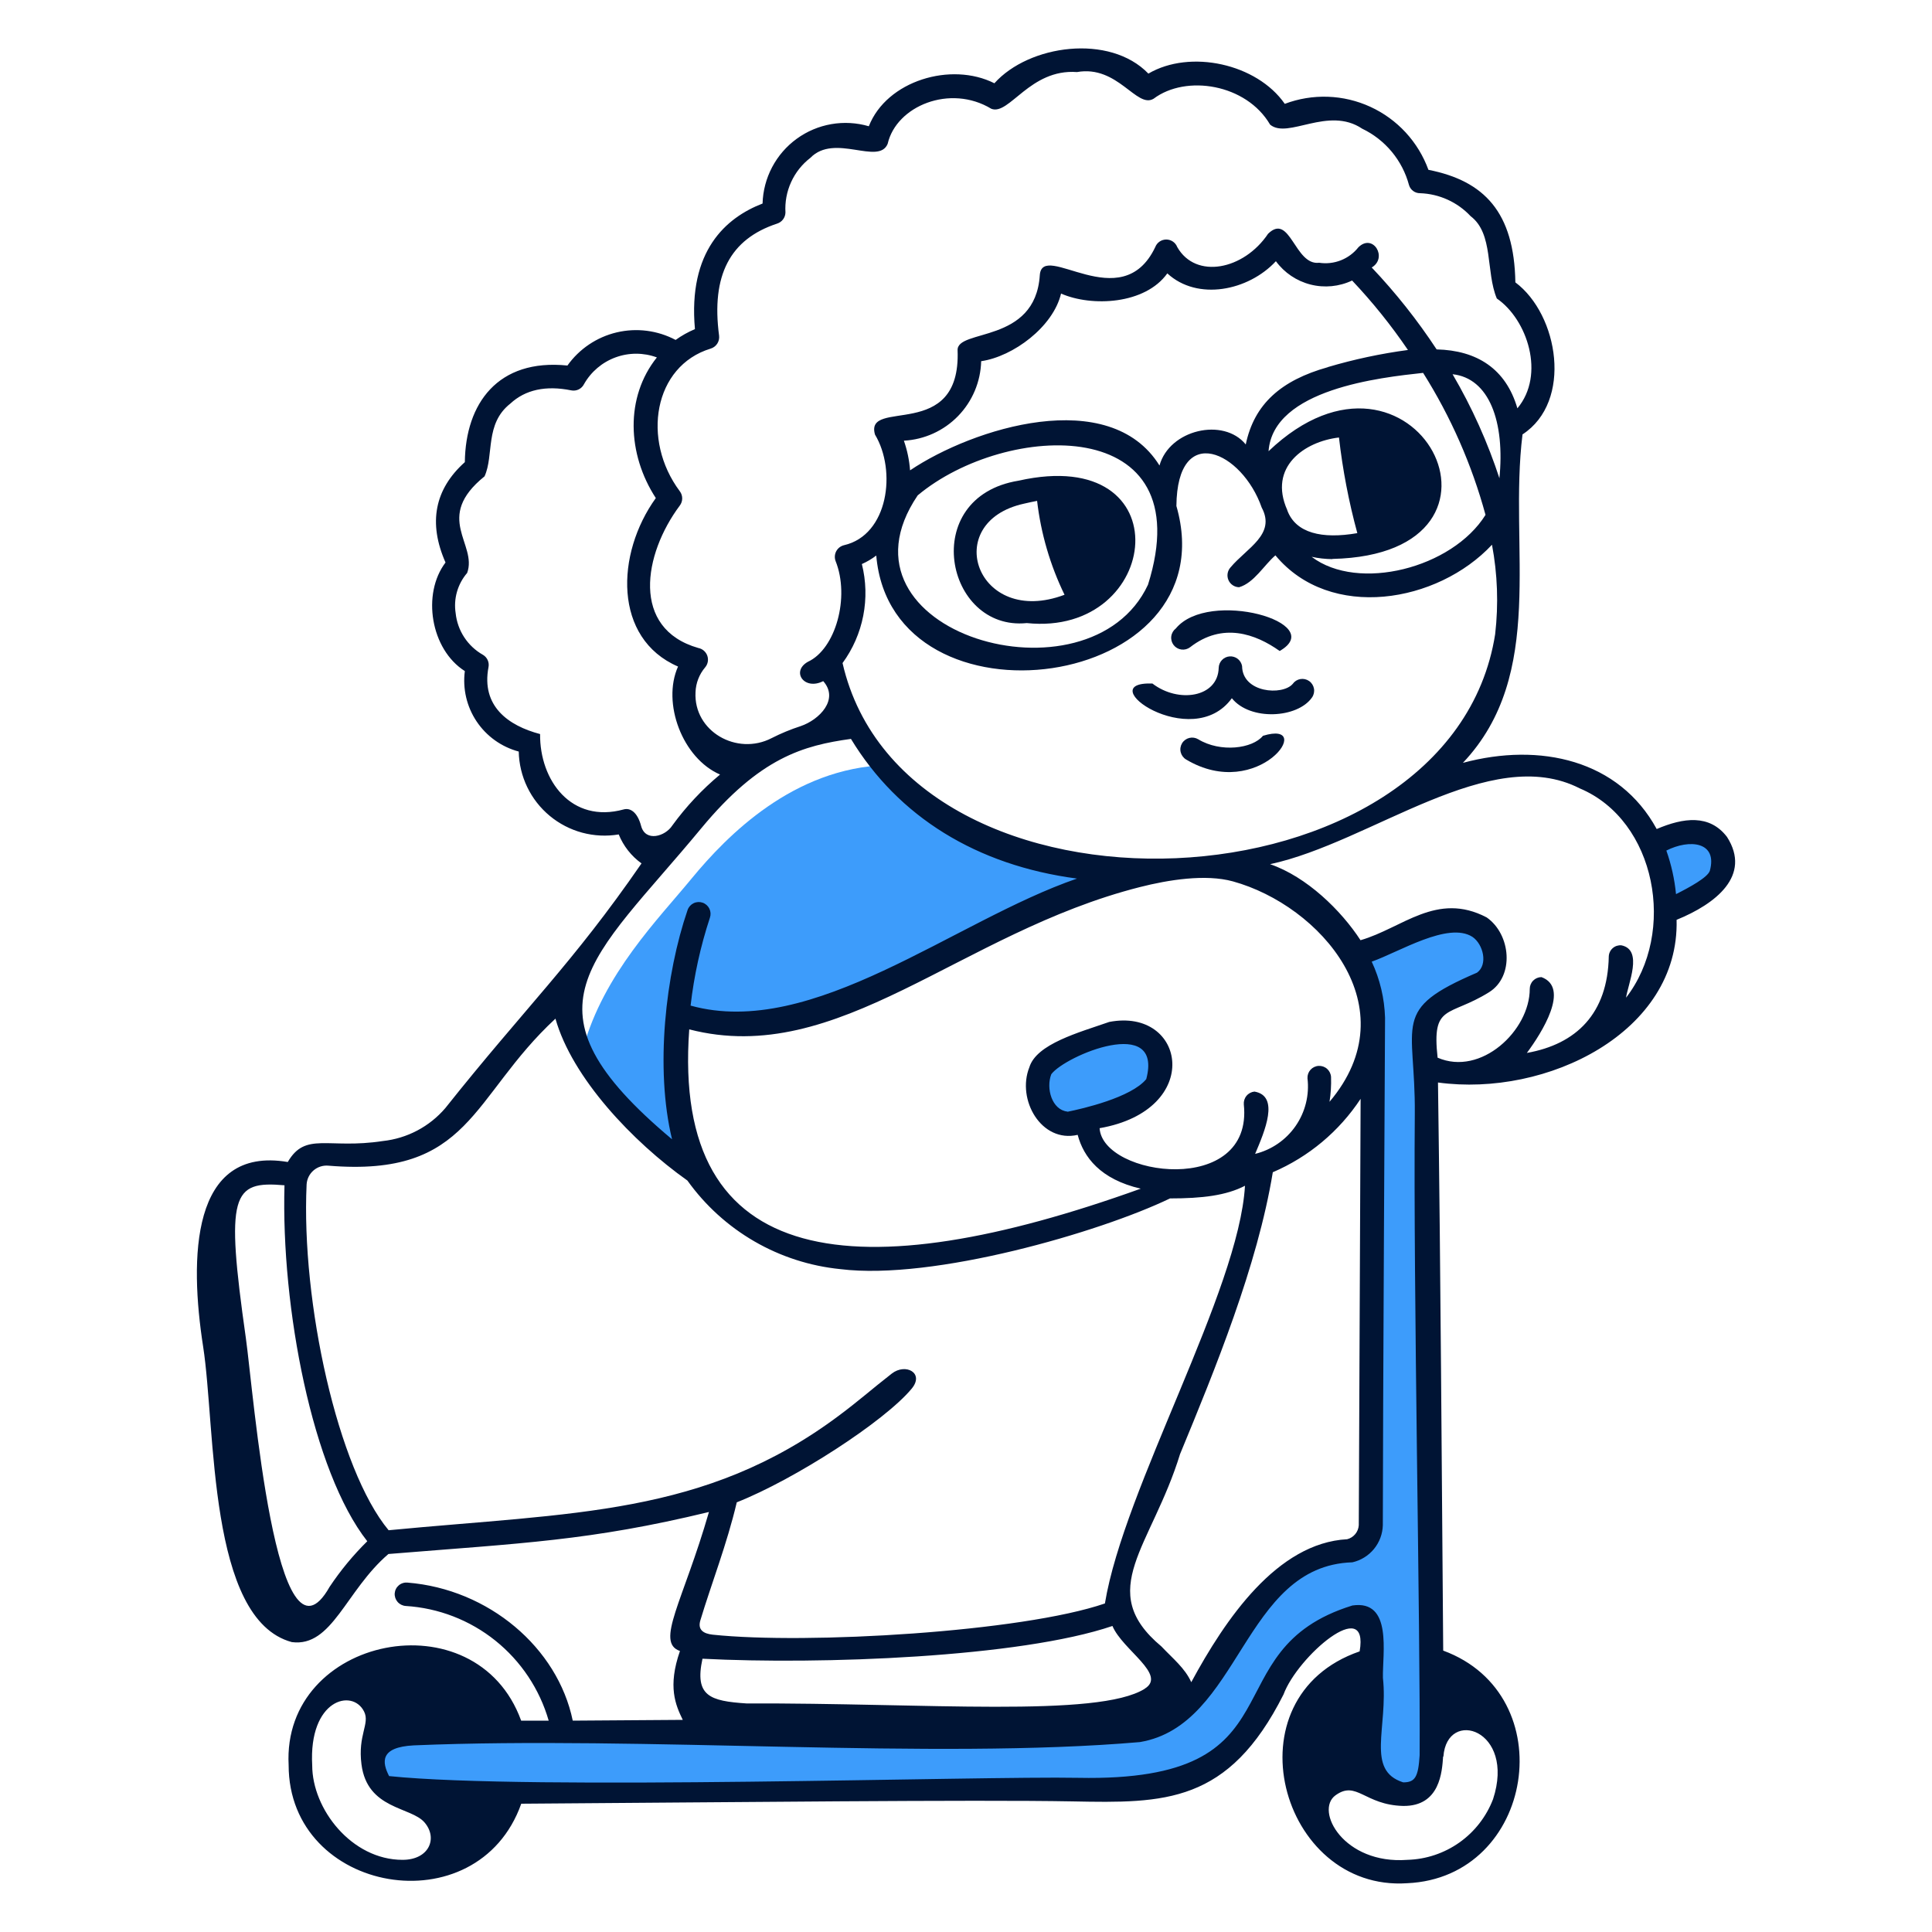 <svg width="240" height="240" viewBox="0 0 240 240" fill="none" xmlns="http://www.w3.org/2000/svg">
<path d="M86.064 143.76C85.8 143.424 77.436 143.016 72.444 130.2C74.976 120.972 81.804 114.144 85.92 109.128C90.372 103.728 98.58 95.412 110.124 95.04C112.884 100.248 122.952 106.332 139.356 109.02C113.136 119.496 100.8 130.956 84 125.484C84.384 139.2 86.064 143.76 86.064 143.76Z" fill="#3D9CFB"/>
<path d="M139.44 138.108C148.824 133.908 143.268 128.508 139.188 128.364C135.108 128.22 129.408 131.736 128.88 134.448C127.8 140.088 135.684 139.788 139.44 138.108Z" fill="#3D9CFB"/>
<path d="M180.132 114.276C177.396 114.42 168.492 118.5 168.492 118.5C170.82 123.72 169.968 130.14 169.968 130.14L170.352 143.436C170.352 143.436 169.968 172.476 170.16 180C170.352 187.524 170.844 184.212 168.96 191.928C165.468 192.72 160.62 194.772 158.556 196.536C156.492 198.3 152.796 203.568 150.636 207.192C148.659 210.617 145.647 213.327 142.032 214.932C136.536 217.224 61.56 214.284 49.44 215.208C45.624 215.496 45.924 218.532 46.704 221.136C47.484 223.74 51.984 222.24 51.984 222.24L134.412 222.348C141.84 222.348 146.532 222.048 151.524 218.628C156.516 215.208 159.54 206.112 163.152 203.028C164.049 202.137 165.208 201.558 166.46 201.376C167.711 201.195 168.987 201.421 170.1 202.02L169.8 217.404C169.8 217.404 170.388 222.204 174.012 223.044C177.636 223.884 177.6 215.4 177.6 215.4L176.868 135.708C176.868 135.708 176.376 127.104 178.14 125.448C179.904 123.792 182.724 123.612 184.848 120.792C186.972 117.972 184.68 114 180.132 114.276Z" fill="#3D9CFB"/>
<path d="M213.72 105.912C211.776 102.876 207.84 103.02 205.128 104.856C205.044 104.856 207.18 109.536 206.988 113.544C212.544 111.072 215.664 108.96 213.72 105.912Z" fill="#3D9CFB"/>
<path d="M147.84 80.4C151.86 77.268 155.964 78.732 158.964 80.868C165.06 77.376 150.156 73.116 146.064 78.072C145.756 78.308 145.553 78.656 145.501 79.041C145.449 79.426 145.553 79.815 145.788 80.124C146.024 80.433 146.372 80.635 146.757 80.687C147.142 80.739 147.531 80.635 147.84 80.4Z" fill="#001434"/>
<path d="M156.888 91.404C155.592 93 151.62 93.516 148.848 91.836C148.683 91.737 148.501 91.671 148.311 91.642C148.12 91.614 147.927 91.623 147.74 91.669C147.553 91.715 147.378 91.798 147.223 91.912C147.068 92.026 146.937 92.169 146.838 92.334C146.739 92.499 146.673 92.681 146.644 92.871C146.615 93.062 146.624 93.256 146.671 93.442C146.717 93.629 146.8 93.805 146.914 93.959C147.028 94.114 147.171 94.245 147.336 94.344C156.36 99.732 163.644 89.328 156.888 91.404Z" fill="#001434"/>
<path d="M214.536 103.968C212.364 101.124 209.124 101.568 205.8 102.984C201.12 94.404 191.328 92.184 181.728 94.764C192.168 83.712 187.392 67.968 189.132 53.964C195.396 49.872 193.608 39.084 188.244 35.076C188.1 26.376 184.392 22.464 177.444 21.096C176.82 19.38 175.861 17.804 174.624 16.46C173.386 15.117 171.894 14.033 170.234 13.27C168.575 12.508 166.78 12.082 164.954 12.019C163.129 11.956 161.309 12.255 159.6 12.9C156.132 7.908 147.852 6.096 142.656 9.144C137.856 4.164 127.824 5.544 123.528 10.344C118.152 7.632 110.148 10.02 107.928 15.684C106.415 15.241 104.821 15.151 103.268 15.421C101.715 15.691 100.244 16.313 98.969 17.241C97.694 18.168 96.649 19.375 95.914 20.769C95.178 22.164 94.773 23.708 94.728 25.284C90.156 27.048 85.452 31.188 86.328 40.884C85.481 41.241 84.675 41.692 83.928 42.228C81.683 41.038 79.082 40.705 76.61 41.29C74.137 41.875 71.962 43.338 70.488 45.408C61.836 44.52 57.828 50.136 57.744 57.408C53.988 60.768 53.172 64.956 55.344 69.876C52.38 73.776 53.496 80.676 57.744 83.364C57.457 85.559 57.978 87.784 59.21 89.623C60.442 91.462 62.301 92.79 64.44 93.36C64.471 94.891 64.831 96.397 65.496 97.776C66.16 99.155 67.115 100.374 68.293 101.351C69.472 102.328 70.847 103.04 72.325 103.438C73.804 103.835 75.35 103.91 76.86 103.656C77.446 105.099 78.428 106.347 79.692 107.256C71.1 119.724 65.292 125.112 55.32 137.652C53.349 139.957 50.572 141.421 47.556 141.744C40.74 142.788 37.956 140.544 35.748 144.348C23.664 142.308 23.532 156.348 25.236 167.292C26.82 177.504 25.8 201.168 36.252 203.988C41.268 204.648 42.948 197.58 48.252 193.044C64.86 191.688 73.248 191.412 88.068 187.824C84.852 198.972 81.372 204.024 84.468 205.092C82.92 209.52 83.916 211.8 84.816 213.648L71.148 213.744C69.276 204.672 60.696 197.4 50.616 196.596C50.424 196.578 50.231 196.598 50.047 196.656C49.863 196.713 49.693 196.806 49.545 196.93C49.398 197.054 49.276 197.206 49.188 197.378C49.1 197.549 49.047 197.736 49.032 197.928C49.006 198.318 49.135 198.702 49.391 198.997C49.648 199.291 50.011 199.472 50.4 199.5C54.468 199.752 58.359 201.256 61.539 203.806C64.718 206.356 67.031 209.828 68.16 213.744H64.74C59.136 198.312 35.004 203.256 35.856 219.264C35.856 235.272 59.316 239.376 64.752 224.064C90.78 223.884 121.08 223.548 133.236 223.776C144.672 224.004 152.604 224.076 159.444 210.492C161.184 205.776 170.112 198.072 168.9 205.14C152.424 210.828 159.024 235.008 174.804 233.94C190.62 233.244 194.22 210.54 179.28 205.044C179.076 181.044 178.98 159.444 178.632 134.472C192.156 136.32 208.632 128.22 208.272 114.264C213.132 112.284 217.608 108.78 214.536 103.968ZM185.736 78.768C180.228 113.892 112.536 116.688 104.664 82.368C105.943 80.62 106.821 78.612 107.236 76.486C107.65 74.36 107.592 72.169 107.064 70.068C107.699 69.787 108.299 69.432 108.852 69.012C110.772 91.488 152.76 85.884 146.136 62.856C146.232 52.308 154.32 56.124 156.732 63.048C158.532 66.396 154.884 68.064 152.856 70.488C152.668 70.698 152.544 70.958 152.499 71.237C152.454 71.516 152.49 71.801 152.602 72.06C152.714 72.319 152.899 72.54 153.133 72.698C153.367 72.855 153.642 72.942 153.924 72.948C155.784 72.408 157.008 70.212 158.436 68.988C165.24 77.184 178.584 74.904 185.34 67.668C186.029 71.323 186.162 75.061 185.736 78.756V78.768ZM146.604 180.6C150.912 170.172 156.204 157.26 158.112 145.62C162.563 143.714 166.356 140.543 169.02 136.5C168.948 151.908 168.828 180.504 168.792 189.468C168.767 189.873 168.614 190.26 168.355 190.572C168.096 190.885 167.745 191.108 167.352 191.208C158.628 191.676 152.208 201.156 147.984 208.968C147.192 207.216 145.74 206.076 144.276 204.528C135.948 197.58 143.052 192.168 146.604 180.588V180.6ZM142.188 209.796C136.368 213.396 114.864 211.524 92.736 211.608C88.188 211.308 86.256 210.696 87.264 206.052C101.904 206.808 126.696 205.896 138.192 201.984C139.452 204.984 145.032 208.044 142.188 209.784V209.796ZM165.156 136.884C165.317 135.865 165.382 134.832 165.348 133.8C165.329 133.412 165.156 133.047 164.868 132.786C164.58 132.525 164.2 132.389 163.812 132.408C163.424 132.427 163.059 132.6 162.798 132.888C162.537 133.176 162.401 133.556 162.42 133.944C162.669 136.034 162.145 138.143 160.947 139.873C159.749 141.604 157.96 142.837 155.916 143.34C157.116 140.508 158.988 136.14 155.832 135.6C155.447 135.64 155.092 135.829 154.845 136.128C154.598 136.426 154.479 136.81 154.512 137.196C155.712 148.692 136.98 146.196 136.596 140.148C149.58 137.88 147.3 125.124 137.796 126.948C134.04 128.256 128.76 129.672 127.872 132.576C126.264 136.584 129.348 142.02 133.872 140.976C134.604 143.736 136.68 146.496 141.708 147.66C106.8 160.212 83.412 158.124 85.62 127.872C104.196 132.672 119.22 115.872 141.6 110.196C145.128 109.296 149.76 108.552 153.156 109.488C163.98 112.476 175.116 125.112 165.156 136.872V136.884ZM132.6 138.084C130.668 137.88 129.912 135.192 130.596 133.44C132.324 131.136 144.528 126 142.392 134.052C140.508 136.344 134.496 137.724 132.6 138.108V138.084ZM165.516 69.432C191.232 68.856 175.632 38.844 157.584 56.052C158.148 48.324 171.504 46.896 176.784 46.32C180.227 51.784 182.84 57.729 184.536 63.96C180.408 70.584 168.708 73.56 162.936 69.168C163.784 69.353 164.648 69.45 165.516 69.456V69.432ZM159.912 63.372C157.512 57.996 162.06 54.84 166.332 54.348C166.789 58.36 167.552 62.332 168.612 66.228C164.196 66.996 160.956 66.216 159.912 63.396V63.372ZM164.952 45.612C159.132 47.244 155.796 50.196 154.752 55.212C151.992 51.816 145.272 53.364 144.036 57.828C137.832 47.844 120.876 53.16 113.052 58.428C112.958 57.172 112.7 55.933 112.284 54.744C114.833 54.606 117.236 53.513 119.015 51.683C120.794 49.853 121.818 47.42 121.884 44.868C125.856 44.292 130.824 40.608 131.808 36.468C135.612 38.136 142.248 37.824 145.008 33.96C148.752 37.416 155.076 36.132 158.496 32.448C159.551 33.885 161.072 34.909 162.799 35.347C164.527 35.785 166.353 35.609 167.964 34.848C170.504 37.533 172.823 40.419 174.9 43.476C171.534 43.926 168.208 44.636 164.952 45.6V45.612ZM114 61.536C124.944 52.38 149.328 51.264 142.608 72.636C135.372 88.14 102.444 78.6 114 61.536ZM186.3 59.52C184.821 54.979 182.858 50.61 180.444 46.488C184.968 46.968 186.984 52.344 186.252 59.52H186.3ZM88.272 43.308C88.61 43.209 88.901 42.992 89.095 42.698C89.288 42.403 89.371 42.05 89.328 41.7C88.332 34.188 90.696 29.7 96.528 27.78C96.824 27.688 97.084 27.505 97.271 27.258C97.459 27.01 97.564 26.71 97.572 26.4C97.494 25.101 97.736 23.803 98.276 22.619C98.815 21.435 99.637 20.401 100.668 19.608C103.668 16.512 109.14 20.58 110.268 17.868C111.348 13.152 118.032 10.416 123.144 13.512C125.364 14.388 127.944 8.52 133.788 8.952C138.864 8.052 141.192 13.536 143.304 12.264C147.336 9.228 154.824 10.428 157.776 15.48C159.984 17.328 164.976 13.14 169.212 15.984C170.63 16.663 171.885 17.641 172.89 18.851C173.894 20.061 174.625 21.473 175.032 22.992C175.12 23.286 175.301 23.542 175.548 23.724C175.795 23.906 176.094 24.003 176.4 24C178.792 24.082 181.053 25.109 182.688 26.856C185.556 29.028 184.548 33.756 185.94 37.08C189.732 39.684 192 46.536 188.496 50.724C187.068 45.816 183.48 43.524 178.464 43.404C176.082 39.781 173.383 36.375 170.4 33.228C172.428 32.028 170.556 28.932 168.744 30.72C168.174 31.442 167.423 32 166.567 32.337C165.711 32.674 164.781 32.779 163.872 32.64C160.824 33.024 160.272 26.352 157.524 29.04C154.512 33.528 148.548 34.728 146.244 30.696C146.138 30.419 145.951 30.18 145.707 30.012C145.462 29.844 145.173 29.754 144.876 29.754C144.579 29.754 144.29 29.844 144.045 30.012C143.801 30.18 143.614 30.419 143.508 30.696C139.32 39.504 129.468 29.796 129.168 34.188C128.604 42.78 118.824 40.8 118.956 43.524C119.388 55.008 107.352 49.356 108.696 53.988C111.396 58.476 110.352 66.468 104.844 67.728C104.639 67.778 104.448 67.87 104.281 67.999C104.115 68.128 103.978 68.291 103.879 68.477C103.781 68.663 103.722 68.868 103.709 69.078C103.695 69.288 103.726 69.499 103.8 69.696C105.6 74.196 103.8 80.628 100.356 82.212C98.232 83.412 99.912 85.812 102.264 84.612C104.268 86.868 101.796 89.412 99.456 90.204C98.219 90.604 97.015 91.102 95.856 91.692C91.536 93.924 86.148 90.852 86.4 85.992C86.439 84.854 86.862 83.763 87.6 82.896C87.766 82.699 87.877 82.462 87.923 82.209C87.969 81.956 87.948 81.695 87.862 81.452C87.776 81.21 87.627 80.994 87.432 80.826C87.237 80.658 87.001 80.544 86.748 80.496C78.348 78.096 79.932 68.844 84.444 62.808C84.64 62.551 84.746 62.237 84.746 61.914C84.746 61.591 84.64 61.277 84.444 61.02C79.668 54.624 81.204 45.468 88.272 43.308ZM79.644 102.612C79.176 100.836 78.252 100.332 77.484 100.548C70.98 102.336 67.032 96.948 67.092 91.188C63.132 90.144 59.76 87.72 60.684 82.872C60.741 82.579 60.706 82.275 60.583 82.002C60.461 81.729 60.257 81.501 60 81.348C59.062 80.82 58.265 80.074 57.674 79.175C57.083 78.275 56.716 77.247 56.604 76.176C56.465 75.288 56.52 74.381 56.767 73.517C57.014 72.653 57.445 71.853 58.032 71.172C59.34 67.572 53.82 64.32 60.192 59.172C61.392 56.532 60.192 52.656 63.396 50.136C65.256 48.408 67.812 47.856 70.956 48.492C71.271 48.557 71.599 48.516 71.887 48.375C72.176 48.233 72.41 48.001 72.552 47.712C73.422 46.177 74.81 45 76.468 44.394C78.125 43.787 79.944 43.789 81.6 44.4C77.64 49.344 77.904 56.4 81.468 61.872C76.476 68.796 76.164 79.32 84.228 82.8C82.2 87.336 84.78 94.2 89.448 96.216C87.218 98.071 85.227 100.195 83.52 102.54C82.632 103.92 80.184 104.616 79.644 102.612ZM87.108 102.9C94.404 94.08 99.828 92.604 105.708 91.788C111.576 101.448 121.308 107.496 133.788 109.14C118.524 114.384 100.98 129.132 85.788 124.92C86.214 121.208 87.018 117.549 88.188 114C88.315 113.633 88.291 113.229 88.122 112.88C87.952 112.53 87.65 112.261 87.282 112.134C86.915 112.007 86.511 112.031 86.162 112.201C85.811 112.371 85.543 112.673 85.416 113.04C82.68 120.996 81.348 132.708 83.484 141.528C63.852 125.088 73.428 119.436 87.108 102.9ZM40.944 197.124C34.272 208.956 31.488 172.92 30.54 166.212C27.996 148.296 28.8 146.664 35.34 147.24C34.908 162.444 38.808 182.784 45.624 191.46C43.875 193.183 42.306 195.081 40.944 197.124ZM87 201.288C88.356 196.776 90.3 191.832 91.524 186.624C98.724 183.78 109.896 176.556 113.256 172.5C114.864 170.556 112.5 169.296 110.784 170.628C108.12 172.704 106.812 173.916 104.172 175.884C87.504 188.316 71.232 187.884 48.276 190.092C41.964 182.508 37.404 161.784 38.088 147.132C38.108 146.799 38.194 146.474 38.342 146.175C38.49 145.876 38.697 145.61 38.95 145.392C39.203 145.175 39.497 145.011 39.815 144.91C40.133 144.809 40.468 144.773 40.8 144.804C58.512 146.268 58.452 136.308 69 126.54C71.076 133.896 78.6 141.84 85.392 146.652C87.595 149.733 90.43 152.309 93.708 154.206C96.986 156.104 100.631 157.28 104.4 157.656C115.944 159.084 136.632 153.072 145.344 148.872C149.34 148.872 152.316 148.512 154.656 147.3C153.9 160.368 139.608 184.836 137.256 199.188C126.948 202.728 100.236 204.3 88.524 203.064C87.36 202.932 86.652 202.452 87 201.288ZM50.004 231.036C43.68 231.036 38.784 224.724 38.784 219.3C38.328 211.116 43.776 209.7 45.228 212.616C45.984 214.128 44.424 215.508 44.904 219.18C45.624 224.784 51.036 224.424 52.728 226.38C54.42 228.336 53.316 231.036 50.004 231.036ZM168 199.44C150.096 204.972 162.216 221.412 133.944 220.848C121.764 220.608 65.82 222.444 48.336 220.632C47.46 218.928 47.136 217.032 51.408 216.816C79.8 215.616 115.86 218.628 141.6 216.408C154.116 214.308 154.368 194.496 168 194.076C169.052 193.837 169.995 193.254 170.679 192.42C171.364 191.585 171.751 190.547 171.78 189.468C171.78 176.988 172.056 126.432 172.056 126.432C171.985 124.02 171.422 121.647 170.4 119.46C173.808 118.26 179.88 114.456 182.904 116.376C184.272 117.3 184.86 119.832 183.48 120.828C172.68 125.448 175.848 126.948 175.752 138.384C175.56 160.224 176.448 202.236 176.352 218.04C176.184 220.752 175.788 221.412 174.312 221.412C169.608 219.924 172.464 214.596 171.792 208.428C171.72 205.416 173.016 198.696 168 199.44ZM179.304 218.208C179.748 212.136 188.304 214.836 185.472 223.5C184.642 225.665 183.189 227.536 181.297 228.878C179.405 230.219 177.158 230.97 174.84 231.036C166.92 231.636 163.284 224.916 165.9 223.02C168.516 221.124 169.5 224.22 174.3 224.34C178.908 224.4 179.136 220.044 179.268 218.208H179.304ZM201.984 123.996C202.212 122.256 204.168 117.996 201.42 117.432C201.226 117.414 201.031 117.436 200.845 117.495C200.66 117.555 200.488 117.652 200.341 117.78C200.194 117.908 200.075 118.064 199.99 118.239C199.905 118.415 199.857 118.606 199.848 118.8C199.716 125.916 195.816 129.708 189.672 130.8C191.532 128.292 195.072 122.7 191.484 121.38C191.098 121.383 190.729 121.539 190.457 121.813C190.185 122.087 190.032 122.458 190.032 122.844C190.032 128.016 183.972 133.728 178.584 131.388C177.84 124.632 179.952 126.384 184.968 123.264C188.16 121.284 187.692 116.064 184.68 113.964C178.464 110.712 174.216 115.296 169.008 116.796C166.608 113.1 162.324 108.912 157.776 107.352C170.364 104.64 185.112 92.232 196.26 97.944C205.728 101.928 208.332 115.824 201.948 123.996H201.984ZM212.4 108.18C212.112 109.008 209.916 110.208 208.2 111.072C208.022 109.226 207.619 107.409 207 105.66C209.892 104.196 213.396 104.556 212.4 108.18Z" fill="#001434"/>
<path d="M160.584 84.96C159.312 86.436 154.332 86.076 154.296 82.74C154.231 82.384 154.037 82.064 153.751 81.843C153.465 81.621 153.107 81.513 152.746 81.54C152.385 81.567 152.047 81.727 151.797 81.988C151.547 82.249 151.403 82.594 151.392 82.956C151.296 86.652 146.376 87.384 143.16 84.912C135.384 84.612 148.044 93.6 153.024 86.736C155.304 89.568 161.184 89.232 162.984 86.64C163.206 86.322 163.294 85.928 163.226 85.545C163.159 85.163 162.942 84.823 162.624 84.6C162.305 84.377 161.912 84.29 161.529 84.357C161.146 84.425 160.806 84.642 160.584 84.96Z" fill="#001434"/>
<path d="M127.548 77.4C144.348 79.152 147.036 55.104 126.528 59.712C114.06 61.74 117.408 78.432 127.548 77.4ZM127.2 62.568C127.776 62.436 128.316 62.316 128.832 62.22C129.304 66.272 130.456 70.215 132.24 73.884C121.32 78 116.76 64.86 127.2 62.568Z" fill="#001434"/>
</svg>
